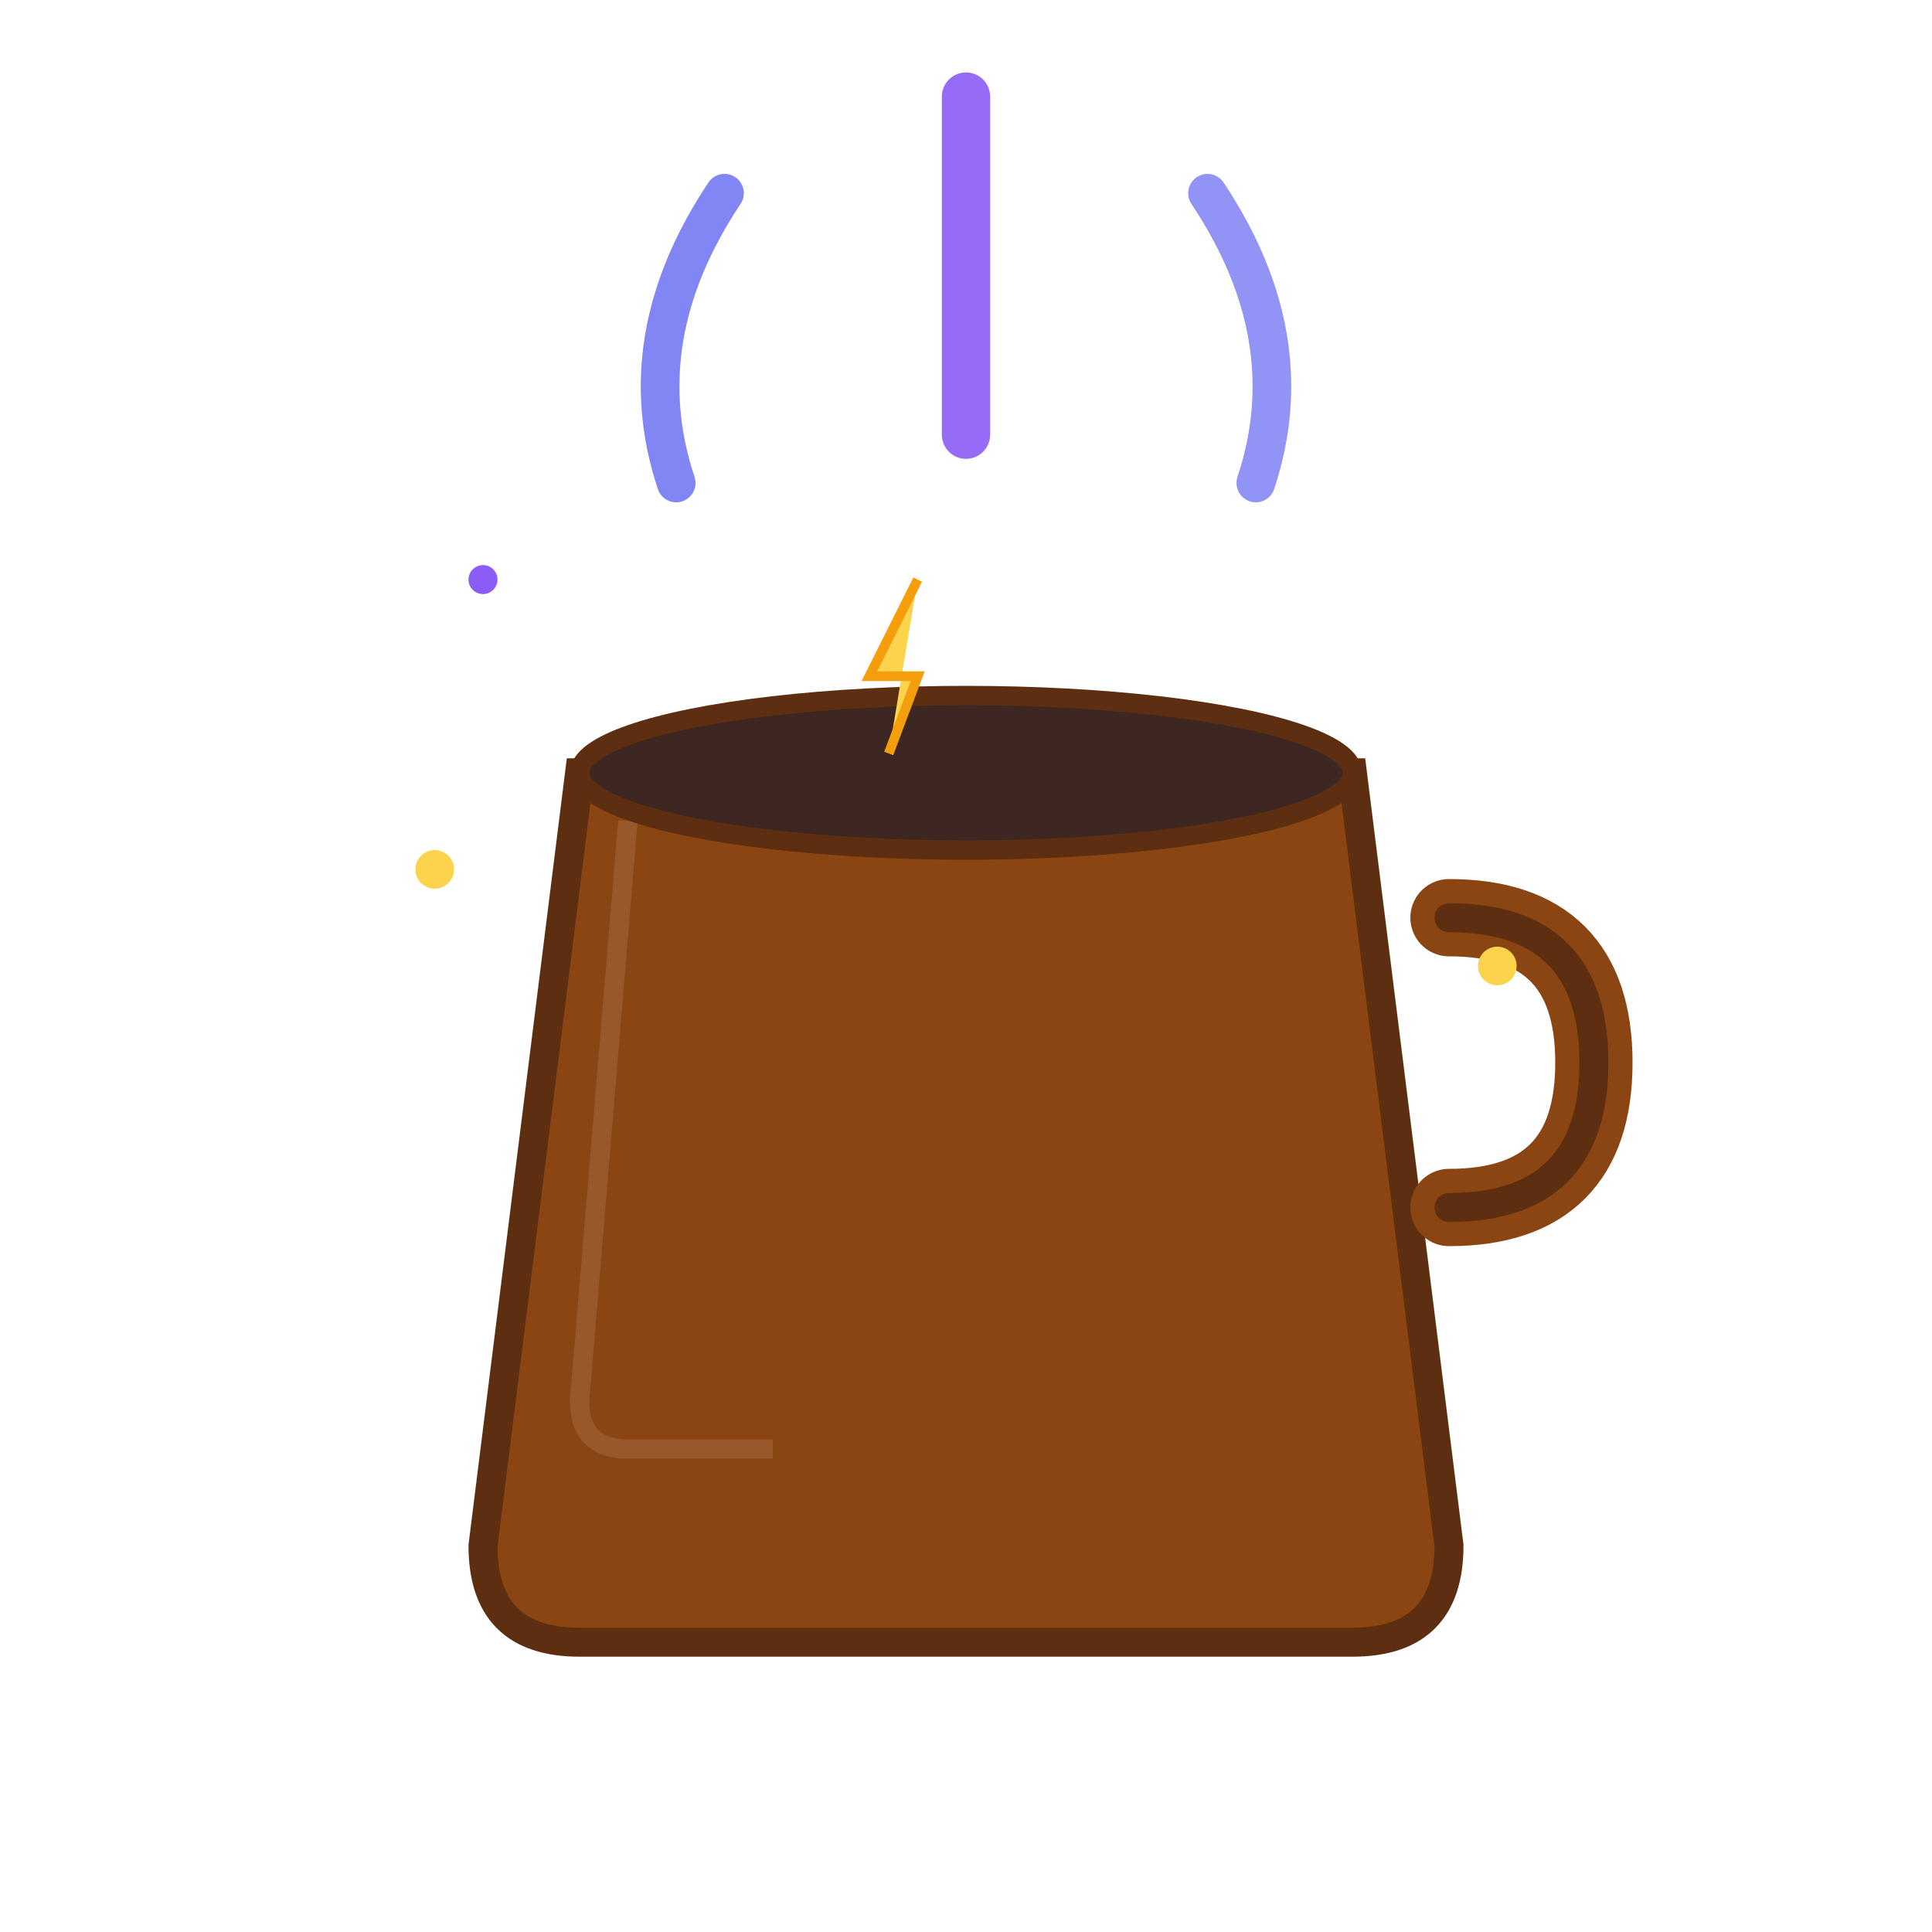 <svg width="200" height="200" viewBox="0 0 200 200" xmlns="http://www.w3.org/2000/svg">
  <!-- Coffee cup -->
  <g id="cup">
    <!-- Cup body -->
    <path d="M60 80 L50 160 Q50 170 60 170 L140 170 Q150 170 150 160 L140 80 Z"
          fill="#8B4513"
          stroke="#5D2E0F"
          stroke-width="3"/>

    <!-- Cup highlight -->
    <path d="M65 85 L60 145 Q60 150 65 150 L80 150"
          fill="none"
          stroke="#A0653A"
          stroke-width="2"
          opacity="0.6"/>

    <!-- Coffee liquid -->
    <ellipse cx="100" cy="80" rx="40" ry="8"
             fill="#3E2723"
             stroke="#5D2E0F"
             stroke-width="2"/>

    <!-- Cup handle -->
    <path d="M150 95 Q165 95 165 110 Q165 125 150 125"
          fill="none"
          stroke="#8B4513"
          stroke-width="8"
          stroke-linecap="round"/>
    <path d="M150 95 Q165 95 165 110 Q165 125 150 125"
          fill="none"
          stroke="#5D2E0F"
          stroke-width="3"
          stroke-linecap="round"/>
  </g>

  <!-- Steam/speed lines (representing "sprint") -->
  <g id="steam">
    <!-- Speed line 1 -->
    <path d="M70 50 Q65 35 75 20"
          fill="none"
          stroke="#6366F1"
          stroke-width="4"
          stroke-linecap="round"
          opacity="0.8">
      <animate attributeName="opacity"
               values="0.3;0.8;0.3"
               dur="2s"
               repeatCount="indefinite"/>
      <animate attributeName="d"
               values="M70 50 Q65 35 75 20;M70 50 Q65 30 75 15;M70 50 Q65 35 75 20"
               dur="2s"
               repeatCount="indefinite"/>
    </path>

    <!-- Speed line 2 -->
    <path d="M100 45 Q100 25 100 10"
          fill="none"
          stroke="#8B5CF6"
          stroke-width="5"
          stroke-linecap="round"
          opacity="0.9">
      <animate attributeName="opacity"
               values="0.4;0.9;0.4"
               dur="1.5s"
               repeatCount="indefinite"/>
      <animate attributeName="d"
               values="M100 45 Q100 25 100 10;M100 45 Q100 20 100 5;M100 45 Q100 25 100 10"
               dur="1.5s"
               repeatCount="indefinite"/>
    </path>

    <!-- Speed line 3 -->
    <path d="M130 50 Q135 35 125 20"
          fill="none"
          stroke="#6366F1"
          stroke-width="4"
          stroke-linecap="round"
          opacity="0.7">
      <animate attributeName="opacity"
               values="0.2;0.7;0.2"
               dur="2.2s"
               repeatCount="indefinite"/>
      <animate attributeName="d"
               values="M130 50 Q135 35 125 20;M130 50 Q135 30 125 15;M130 50 Q135 35 125 20"
               dur="2.2s"
               repeatCount="indefinite"/>
    </path>

    <!-- Lightning bolt (speed indicator) -->
    <path d="M95 60 L90 70 L95 70 L92 78"
          fill="#FCD34D"
          stroke="#F59E0B"
          stroke-width="1">
      <animate attributeName="opacity"
               values="0;1;0"
               dur="3s"
               repeatCount="indefinite"/>
    </path>
  </g>

  <!-- Sparkles for extra flair -->
  <g id="sparkles">
    <circle cx="45" cy="90" r="2" fill="#FCD34D">
      <animate attributeName="opacity"
               values="0;1;0"
               dur="2s"
               begin="0s"
               repeatCount="indefinite"/>
    </circle>
    <circle cx="155" cy="100" r="2" fill="#FCD34D">
      <animate attributeName="opacity"
               values="0;1;0"
               dur="2s"
               begin="0.5s"
               repeatCount="indefinite"/>
    </circle>
    <circle cx="50" cy="60" r="1.5" fill="#8B5CF6">
      <animate attributeName="opacity"
               values="0;1;0"
               dur="2.5s"
               begin="1s"
               repeatCount="indefinite"/>
    </circle>
  </g>
</svg>

